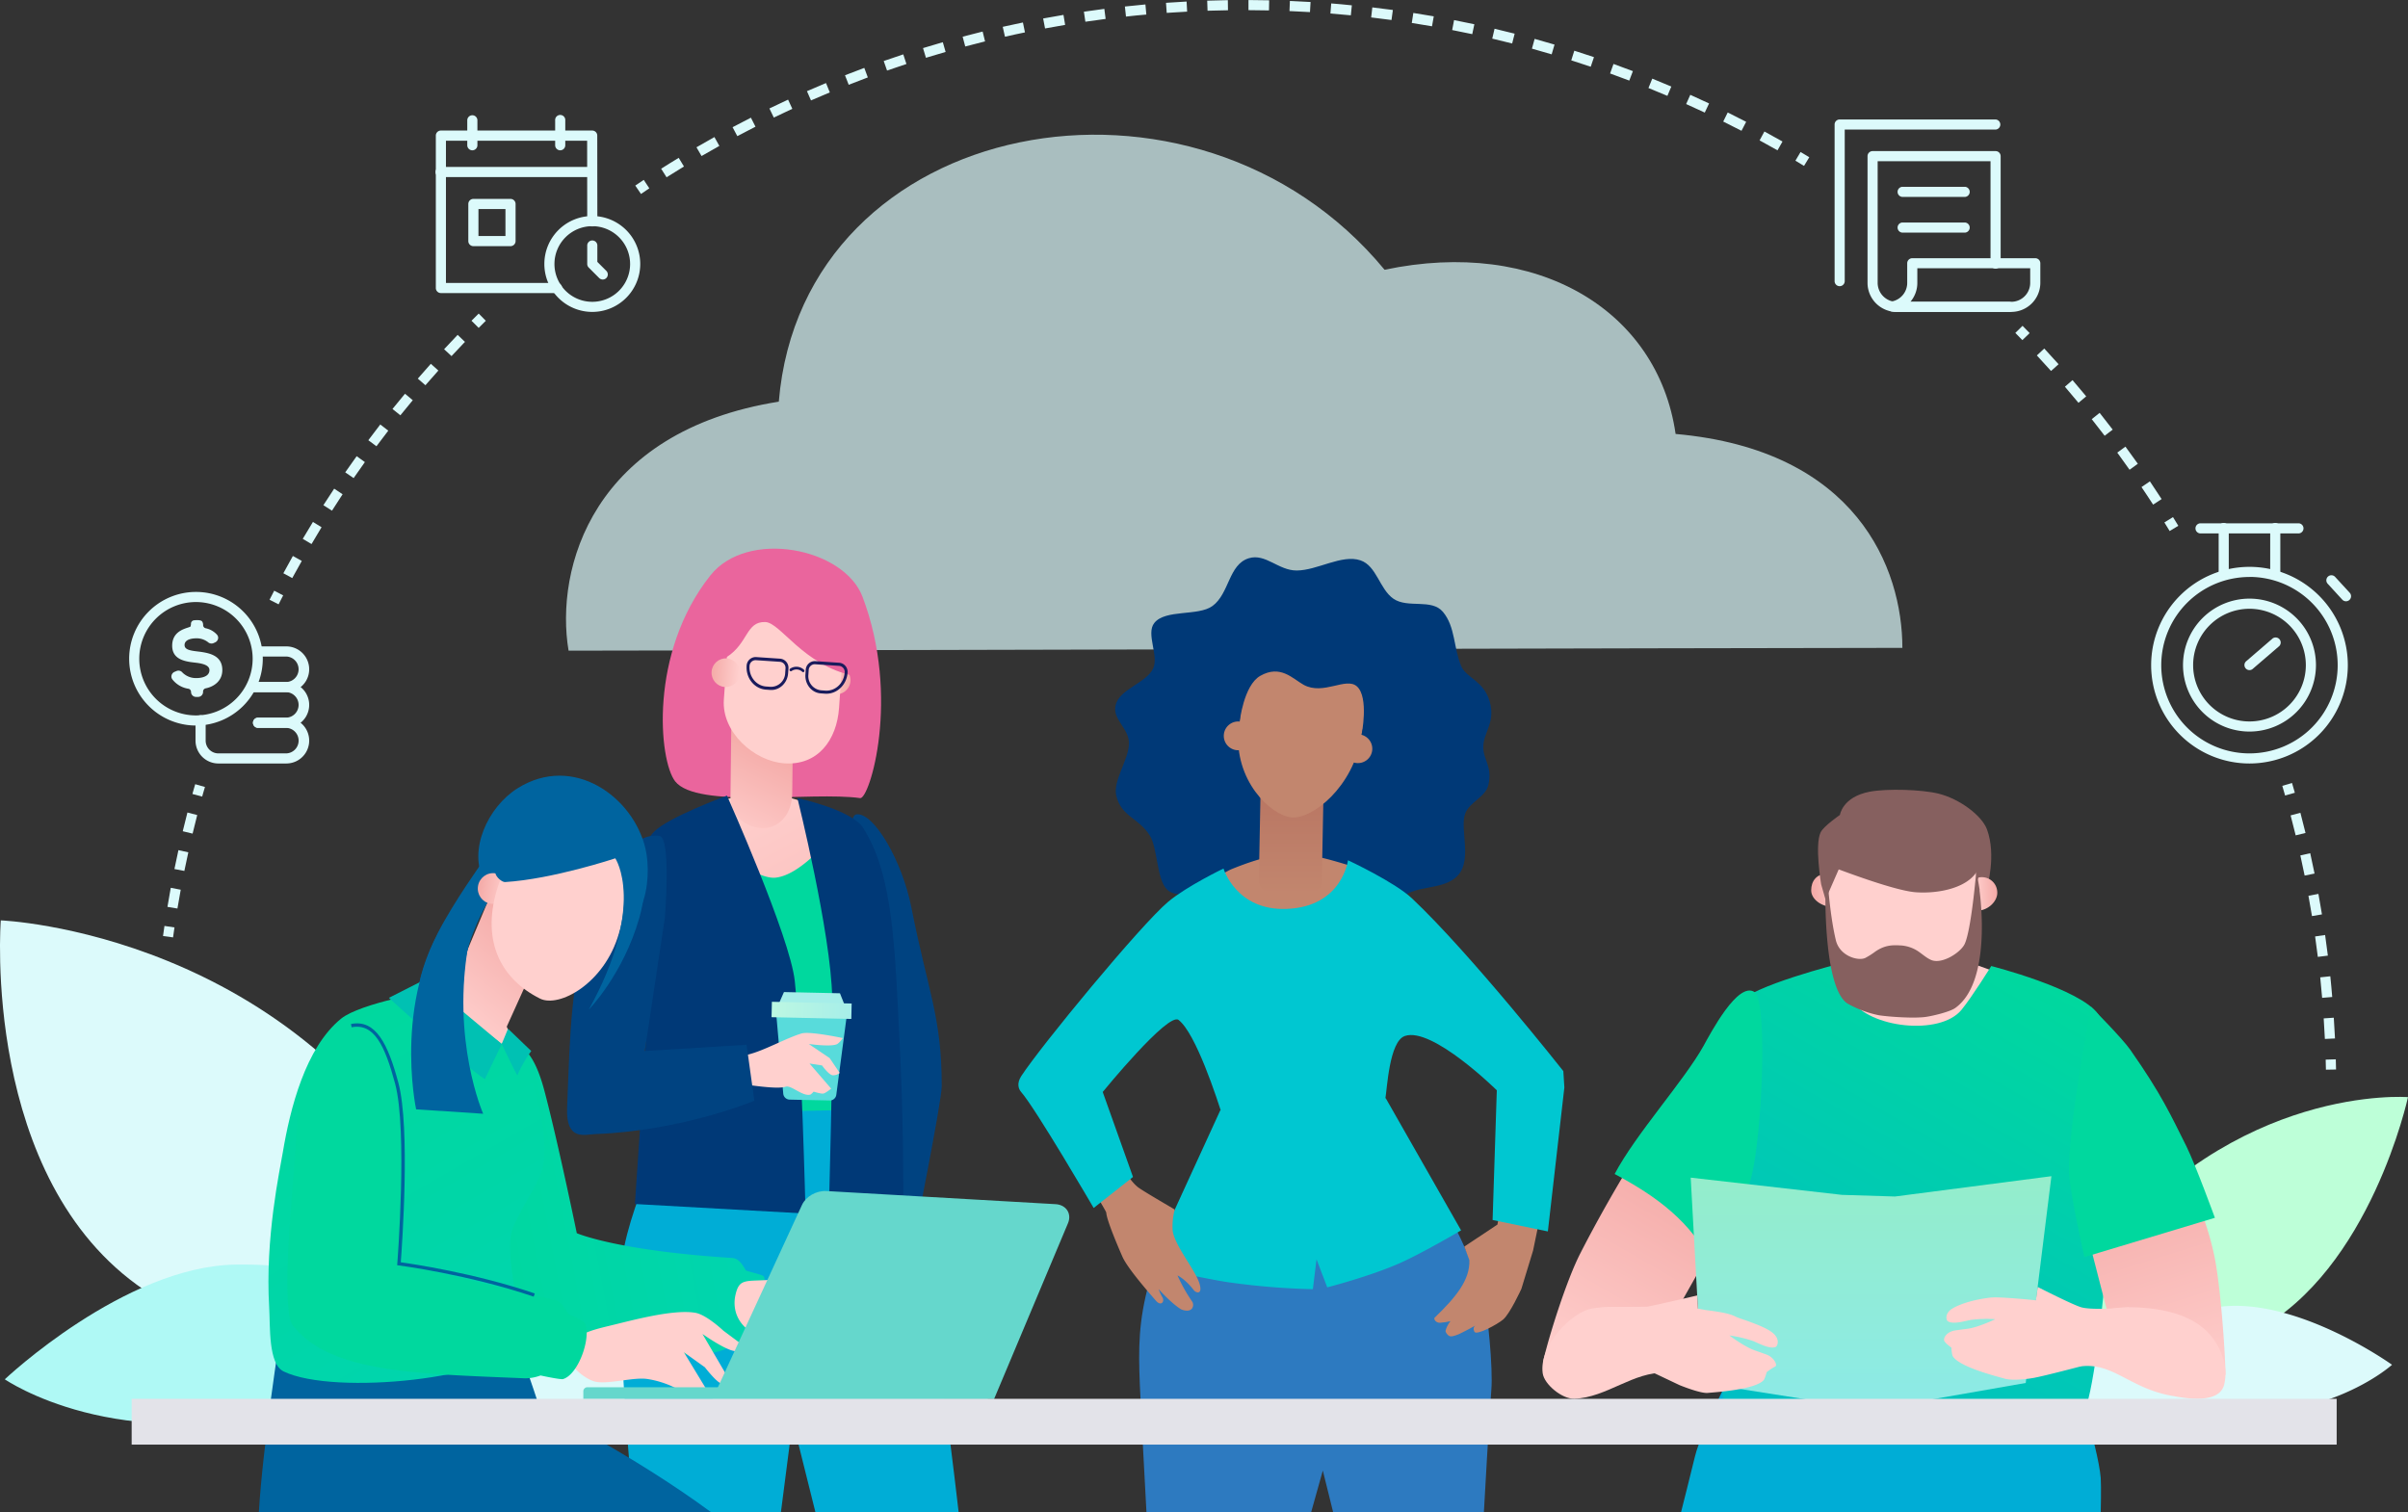 <svg xmlns="http://www.w3.org/2000/svg" xmlns:xlink="http://www.w3.org/1999/xlink" viewBox="0 0 1263.6 793.69"><rect x="0" y="0" width="1263.6" height="793.69" fill="#333333" stroke="none"/><defs><style>.cls-1{fill:#dcfafb;}.cls-2{opacity:0.7;}.cls-3{fill:#aff9f5;}.cls-4{fill:#bdffd8;}.cls-5{fill:#003977;}.cls-6{fill:#c2866e;}.cls-7{fill:url(#linear-gradient);}.cls-8{fill:#2d7ac0;}.cls-9{fill:#00c7d1;}.cls-10{fill:#004381;}.cls-11{fill:#00d89e;}.cls-12{fill:#ffd0ce;}.cls-13{fill:url(#New_Gradient_Swatch_6);}.cls-14{fill:#ea659d;}.cls-15{fill:url(#linear-gradient-2);}.cls-16{fill:url(#linear-gradient-3);}.cls-17{fill:url(#linear-gradient-4);}.cls-18{fill:#1a1b5c;}.cls-19{fill:url(#linear-gradient-5);}.cls-20{fill:url(#New_Gradient_Swatch_6-2);}.cls-21{fill:url(#New_Gradient_Swatch_6-3);}.cls-22{fill:#a6eee9;}.cls-23{fill:#58dbdb;}.cls-24{fill:url(#New_Gradient_Swatch_14);}.cls-25{fill:url(#linear-gradient-6);}.cls-26{fill:#00add6;}.cls-27{fill:url(#New_Gradient_Swatch_12);}.cls-28{fill:url(#New_Gradient_Swatch_11);}.cls-29{fill:url(#linear-gradient-7);}.cls-30{fill:#86605f;}.cls-31{fill:url(#linear-gradient-8);}.cls-32{fill:url(#linear-gradient-9);}.cls-33{fill:url(#linear-gradient-10);}.cls-34{fill:#00649f;}.cls-35{fill:url(#linear-gradient-11);}.cls-36{fill:url(#linear-gradient-12);}.cls-37{fill:url(#linear-gradient-13);}.cls-38{fill:url(#New_Gradient_Swatch_5);}.cls-39{fill:#00c1b3;}.cls-40{fill:#65d7cc;}.cls-41{fill:#e3e3e9;}</style><linearGradient id="linear-gradient" x1="840.18" y1="539.34" x2="840.18" y2="592.36" gradientUnits="userSpaceOnUse"><stop offset="0" stop-color="#b97663"/><stop offset="1" stop-color="#c2866e"/></linearGradient><linearGradient id="New_Gradient_Swatch_6" x1="-11162.65" y1="1097.67" x2="-11004.98" y2="1097.67" gradientTransform="matrix(1, 0.04, -0.04, 1, 11685.77, 102.84)" gradientUnits="userSpaceOnUse"><stop offset="0" stop-color="#00add6"/><stop offset="1" stop-color="#00add6"/></linearGradient><linearGradient id="linear-gradient-2" x1="-11392.84" y1="640.71" x2="-11291.06" y2="817" gradientTransform="translate(11960.91 253.03) rotate(1.81)" gradientUnits="userSpaceOnUse"><stop offset="0" stop-color="#ffd0ce"/><stop offset="1" stop-color="#f4aaa7"/></linearGradient><linearGradient id="linear-gradient-3" x1="-10549.04" y1="618.07" x2="-10531.96" y2="576.36" gradientTransform="matrix(1.08, 0.01, -0.02, 1.29, 11981.59, -109.54)" xlink:href="#linear-gradient-2"/><linearGradient id="linear-gradient-4" x1="-10938.49" y1="1082.47" x2="-10923.6" y2="1082.47" gradientTransform="translate(11581.54 149.08) rotate(3.93)" xlink:href="#linear-gradient-2"/><linearGradient id="linear-gradient-5" x1="7321.81" y1="-6983.07" x2="7336.7" y2="-6983.07" gradientTransform="translate(7527.9 7804.08) rotate(-90.01)" xlink:href="#linear-gradient-2"/><linearGradient id="New_Gradient_Swatch_6-2" x1="-11162.7" y1="1180.58" x2="-11065.55" y2="1180.58" xlink:href="#New_Gradient_Swatch_6"/><linearGradient id="New_Gradient_Swatch_6-3" x1="8996.07" y1="466.13" x2="9108.34" y2="466.13" gradientTransform="matrix(-1, 0.04, -0.04, 0.98, 9688.38, 26.44)" xlink:href="#New_Gradient_Swatch_6"/><linearGradient id="New_Gradient_Swatch_14" x1="-11006.09" y1="1295.89" x2="-10964.22" y2="1295.89" gradientTransform="translate(1884 11639.23) rotate(90)" gradientUnits="userSpaceOnUse"><stop offset="0" stop-color="#bcf7e2"/><stop offset="1" stop-color="#a6eee9"/></linearGradient><linearGradient id="linear-gradient-6" x1="986.24" y1="849.1" x2="1049.53" y2="739.47" gradientTransform="matrix(1, 0, 0, 1, 0, 0)" xlink:href="#linear-gradient-2"/><linearGradient id="New_Gradient_Swatch_12" x1="1094.98" y1="878.93" x2="1234.87" y2="636.63" gradientUnits="userSpaceOnUse"><stop offset="0" stop-color="#00bec5"/><stop offset="1" stop-color="#00d89e"/></linearGradient><linearGradient id="New_Gradient_Swatch_11" x1="981.84" y1="617.3" x2="981.84" y2="741.47" gradientUnits="userSpaceOnUse"><stop offset="0" stop-color="#94edcb"/><stop offset="1" stop-color="#8ceae7"/></linearGradient><linearGradient id="linear-gradient-7" x1="-6017.57" y1="-6484.23" x2="-5999.28" y2="-6484.23" gradientTransform="translate(-4886.22 -5893.65) rotate(180)" xlink:href="#linear-gradient-2"/><linearGradient id="linear-gradient-8" x1="777.87" y1="786.43" x2="789.94" y2="786.43" gradientTransform="translate(398.14 -170.88) rotate(-1.67)" xlink:href="#linear-gradient-2"/><linearGradient id="linear-gradient-9" x1="-1649.47" y1="516.96" x2="-1582.65" y2="401.23" gradientTransform="matrix(-0.98, -0.22, -0.22, 0.98, -185.97, -9.61)" xlink:href="#linear-gradient-2"/><linearGradient id="linear-gradient-10" x1="-4549.85" y1="1372.41" x2="-4407.87" y2="1372.41" gradientTransform="matrix(-0.98, 0.19, 0.19, 0.98, -4177.29, 272.86)" gradientUnits="userSpaceOnUse"><stop offset="0" stop-color="#00d5ae"/><stop offset="1" stop-color="#00d89e"/></linearGradient><linearGradient id="linear-gradient-11" x1="3052.8" y1="-1009.81" x2="3158.03" y2="-827.55" gradientTransform="translate(-2814.29 453.23) rotate(21.67)" xlink:href="#linear-gradient-2"/><linearGradient id="linear-gradient-12" x1="2708.64" y1="-743.74" x2="2734.48" y2="-806.8" gradientTransform="matrix(1.04, 0.36, -0.33, 0.94, -2661.56, 386.32)" xlink:href="#linear-gradient-2"/><linearGradient id="linear-gradient-13" x1="-4345.38" y1="-155.76" x2="-4329.42" y2="-155.76" gradientTransform="matrix(0, -1, -1, 0, 265.3, -3747.74)" xlink:href="#linear-gradient-2"/><linearGradient id="New_Gradient_Swatch_5" x1="-3708.3" y1="839.47" x2="-3610.2" y2="669.55" gradientTransform="matrix(-1, 0, 0, 1, -3289.15, 0)" xlink:href="#linear-gradient-10"/></defs><g id="Color"><path class="cls-1" d="M1361.75,540.81q-.72-2.55-1.47-5.08l5.1-1.5q.75,2.57,1.48,5.13Z" transform="translate(-162.64 -123.3)"/><path class="cls-1" d="M1382.62,668.57c-.17-3.59-.38-7.22-.62-10.79l5.3-.36c.24,3.61.45,7.27.63,10.9ZM1381.18,647c-.31-3.58-.65-7.2-1-10.76l5.29-.56c.37,3.6.72,7.25,1,10.87Zm-2.26-21.5c-.44-3.58-.93-7.19-1.43-10.72l5.25-.76c.52,3.57,1,7.21,1.45,10.82Zm-3.07-21.41c-.58-3.56-1.21-7.14-1.85-10.65l5.23-1c.65,3.55,1.27,7.16,1.86,10.76ZM1372,582.82c-.71-3.49-1.47-7.05-2.25-10.57l5.18-1.16c.79,3.56,1.56,7.15,2.27,10.68Zm-4.7-21.1c-.85-3.49-1.74-7-2.66-10.48l5.14-1.36c.92,3.5,1.82,7.06,2.68,10.58Z" transform="translate(-162.64 -123.3)"/><path class="cls-1" d="M1383.17,684.7c0-1.76-.08-3.52-.13-5.28l5.31-.16c.05,1.78.09,3.56.13,5.34Z" transform="translate(-162.64 -123.3)"/><path class="cls-1" d="M1223.88,301.81q-1.83-1.89-3.69-3.78l3.78-3.73q1.88,1.9,3.73,3.82Z" transform="translate(-162.64 -123.3)"/><path class="cls-1" d="M1292.49,388.14c-2-3.06-4-6.16-6.1-9.21l4.41-3c2.08,3.08,4.15,6.21,6.15,9.3Zm-12.36-18.3c-2.11-3-4.28-6-6.45-9l4.28-3.14c2.2,3,4.39,6,6.51,9ZM1267.06,352c-2.23-2.93-4.52-5.86-6.78-8.72l4.15-3.3c2.29,2.88,4.6,5.84,6.85,8.79Zm-13.74-17.29c-2.33-2.82-4.72-5.66-7.12-8.45l4-3.46c2.42,2.81,4.83,5.68,7.18,8.52ZM1238.92,318c-2.45-2.74-5-5.49-7.44-8.16l3.89-3.62c2.51,2.7,5,5.47,7.51,8.24Z" transform="translate(-162.64 -123.3)"/><path class="cls-1" d="M1301.17,402q-1.38-2.26-2.77-4.51l4.52-2.8,2.79,4.55Z" transform="translate(-162.64 -123.3)"/><path class="cls-1" d="M499,225.1l-3-4.4c1.48-1,3-2,4.44-3l2.93,4.43Z" transform="translate(-162.64 -123.3)"/><path class="cls-1" d="M512.42,216.34l-2.84-4.49c3-1.92,6.14-3.85,9.21-5.71l2.76,4.54C518.5,212.53,515.43,214.43,512.42,216.34Zm18.36-11.15-2.67-4.59c3.1-1.81,6.27-3.61,9.42-5.36l2.59,4.64C537,201.61,533.86,203.4,530.78,205.19Zm564.61-3c-3.09-1.75-6.25-3.5-9.4-5.21l2.53-4.67c3.19,1.73,6.38,3.5,9.49,5.26Zm-545.84-7.45-2.49-4.68c3.18-1.7,6.41-3.38,9.62-5l2.4,4.73C555.91,191.4,552.7,193.07,549.55,194.74Zm526.94-2.8c-3.17-1.64-6.4-3.27-9.59-4.85l2.36-4.76c3.22,1.59,6.48,3.24,9.68,4.9ZM568.7,185l-2.31-4.78c3.24-1.57,6.54-3.13,9.8-4.63l2.22,4.82C575.18,181.92,571.91,183.47,568.7,185Zm488.52-2.61c-3.22-1.51-6.51-3-9.77-4.48l2.17-4.85c3.3,1.48,6.61,3,9.86,4.53Zm-469-6.38-2.13-4.86c3.27-1.44,6.62-2.87,10-4.26l2,4.91C594.77,173.2,591.45,174.61,588.21,176Zm449.39-2.4c-3.27-1.39-6.62-2.78-9.94-4.12l2-4.92c3.35,1.35,6.72,2.75,10,4.15ZM608,167.8l-1.95-5c3.32-1.3,6.72-2.6,10.13-3.87l1.85,5C614.7,165.21,611.32,166.5,608,167.8Zm409.61-2.21c-3.33-1.27-6.72-2.52-10.08-3.73l1.8-5c3.38,1.22,6.81,2.49,10.17,3.77Zm-389.49-5.27-1.75-5c3.39-1.19,6.85-2.36,10.26-3.49l1.66,5.05C635,158,631.53,159.14,628.16,160.32Zm369.26-2c-3.37-1.14-6.8-2.27-10.22-3.35l1.6-5.06c3.45,1.09,6.92,2.23,10.32,3.37Zm-348.86-4.71L647,148.54c3.43-1.06,6.92-2.1,10.38-3.09l1.47,5.11C655.42,151.54,652,152.57,648.56,153.62Zm328.36-1.79c-3.42-1-6.9-2-10.35-3l1.41-5.12c3.48,1,7,2,10.44,3Zm-307.73-4.14-1.36-5.13c3.46-.92,7-1.83,10.49-2.69l1.27,5.16C676.13,145.88,672.63,146.78,669.19,147.69Zm287-1.56c-3.47-.88-7-1.74-10.45-2.55l1.21-5.18c3.5.82,7,1.69,10.55,2.58ZM690,142.57l-1.17-5.19c3.51-.79,7.08-1.56,10.59-2.28l1.07,5.2C697,141,693.51,141.78,690,142.57Zm245.21-1.35c-3.5-.75-7-1.47-10.54-2.15l1-5.22c3.53.69,7.11,1.42,10.64,2.18Zm-224.18-3-1-5.22c3.55-.66,7.14-1.29,10.67-1.88l.87,5.24C718.12,137,714.57,137.58,711.06,138.23Zm203.06-1.12c-3.51-.61-7.08-1.2-10.61-1.75l.81-5.25c3.57.56,7.17,1.15,10.72,1.77Zm-181.9-2.41-.77-5.25c3.53-.52,7.14-1,10.72-1.48l.68,5.27C739.3,133.7,735.72,134.19,732.22,134.7Zm160.64-.89c-3.51-.48-7.1-.93-10.67-1.35l.61-5.27c3.61.42,7.23.88,10.78,1.36ZM753.5,132l-.57-5.28c3.55-.39,7.17-.75,10.77-1.08l.48,5.3C760.61,131.24,757,131.59,753.5,132Zm118-.66c-3.56-.35-7.17-.67-10.72-.95l.42-5.29c3.58.28,7.22.6,10.82,1Zm-96.62-1.26-.38-5.3c3.58-.26,7.21-.48,10.81-.67l.28,5.3C782,129.58,778.41,129.8,774.87,130.06Zm75.17-.43c-3.55-.21-7.16-.39-10.75-.54l.22-5.31c3.62.15,7.27.34,10.84.55Zm-53.75-.7-.18-5.3c3.58-.12,7.23-.21,10.83-.27l.07,5.31C803.45,128.73,799.84,128.82,796.29,128.93Zm32.24-.18c-3.56-.08-7.18-.12-10.76-.14l0-5.31c3.61,0,7.26.06,10.86.14Z" transform="translate(-162.64 -123.3)"/><path class="cls-1" d="M1109.31,210.36q-2.25-1.37-4.53-2.72l2.71-4.57q2.29,1.37,4.57,2.75Z" transform="translate(-162.64 -123.3)"/><path class="cls-1" d="M308.83,440.47l-4.74-2.4,1.74-3.39.69-1.36,4.72,2.45-.69,1.33Z" transform="translate(-162.64 -123.3)"/><path class="cls-1" d="M316,426.69l-4.67-2.53c1.62-3,3.31-6.05,5-9.07L321,417.7C319.32,420.69,317.65,423.71,316,426.69Zm10.09-17.88-4.58-2.7c1.74-2.94,3.53-5.93,5.34-8.88l4.53,2.78C329.63,402.93,327.85,405.89,326.13,408.81Zm10.73-17.51-4.48-2.86c1.83-2.86,3.73-5.79,5.66-8.68l4.42,2.94C340.56,385.56,338.67,388.46,336.86,391.3Zm11.36-17.1-4.38-3c2-2.85,4-5.71,6-8.48l4.31,3.1C352.15,368.55,350.17,371.37,348.22,374.2Zm12-16.69-4.26-3.17c2.06-2.76,4.16-5.54,6.27-8.26l4.2,3.25C364.3,352,362.22,354.78,360.18,357.51Zm12.56-16.24-4.14-3.33c2.13-2.66,4.34-5.36,6.56-8l4.08,3.4C377,336,374.86,338.63,372.74,341.27Zm13.14-15.79-4-3.47c2.23-2.59,4.54-5.21,6.84-7.78l3.95,3.54C390.37,320.32,388.09,322.91,385.88,325.48Zm13.69-15.29-3.89-3.62c2.34-2.53,4.74-5.06,7.11-7.53l3.83,3.68C404.27,305.17,401.9,307.68,399.57,310.19Z" transform="translate(-162.64 -123.3)"/><path class="cls-1" d="M413.82,295.38l-3.77-3.75,3.79-3.76,3.73,3.78Q415.68,293.51,413.82,295.38Z" transform="translate(-162.64 -123.3)"/><path class="cls-1" d="M253.45,615.27l-5.26-.73q.36-2.64.75-5.28l5.26.77C253.94,611.77,253.69,613.52,253.45,615.27Z" transform="translate(-162.64 -123.3)"/><path class="cls-1" d="M255.75,600.12l-5.24-.87c.55-3.32,1.14-6.67,1.74-10l5.23,1C256.88,593.51,256.3,596.83,255.75,600.12Zm3.63-19.73-5.21-1c.68-3.33,1.38-6.67,2.1-9.91l5.19,1.14C260.74,573.79,260.05,577.09,259.38,580.39Zm4.33-19.59-5.17-1.24c.79-3.29,1.61-6.59,2.45-9.83l5.14,1.33C265.3,554.27,264.49,557.54,263.71,560.8Z" transform="translate(-162.64 -123.3)"/><path class="cls-1" d="M268.73,541.37,263.61,540l.47-1.7c.33-1.14.65-2.29,1-3.43l5.11,1.46c-.33,1.14-.65,2.27-1,3.41Z" transform="translate(-162.64 -123.3)"/><g class="cls-2"><path class="cls-1" d="M1041.91,351.05c-9.35-65-72.63-103.07-152.71-86.17-99.31-120.17-305.36-81.24-317.88,69.22C473.53,349.66,453.76,421.64,461,464.79c74.27,0,626.85-1.47,699.92-1.47C1160.9,421.64,1137,359.49,1041.91,351.05Z" transform="translate(-162.64 -123.3)"/></g><path class="cls-1" d="M163.05,606.34s155.82,6,232.79,152.36c42.8,81.36,135.51,103.46,135.51,103.46s-166,24.11-293.07-61.9C152.48,742.2,163.05,606.34,163.05,606.34Z" transform="translate(-162.64 -123.3)"/><path class="cls-3" d="M165.16,847.2s59.6,41.18,153.83,14.09c53.87-15.49,102.41-15.86,102.41-15.86s-38.25-59.85-135-58.44C227.88,787.84,165.16,847.2,165.16,847.2Z" transform="translate(-162.64 -123.3)"/><path class="cls-4" d="M1426.23,699.11s-90.6-7.24-162.35,83.87c-39.9,50.65-97.29,58.57-97.29,58.57s90.74,27.88,179.92-19.78C1406.71,789.61,1426.23,699.11,1426.23,699.11Z" transform="translate(-162.64 -123.3)"/><path class="cls-1" d="M1417.86,839.57S1380.24,873.93,1312,864a300.06,300.06,0,0,0-72.87-1.35s21-45.33,88.57-53.53C1368.52,804.16,1417.86,839.57,1417.86,839.57Z" transform="translate(-162.64 -123.3)"/><path class="cls-5" d="M941,515.39c0,6.84,4.85,10.09,2.7,19.78-1.42,6.43-9.85,9-12.15,15-3.31,8.62,4.87,26.34-5.73,34.26-7.69,5.75-19.72,3.67-27.19,9.54-7.93,6.23-9.9,16.93-19.42,20.49-10.53,3.94-21.59.15-33.42.15-10.58,0-21.07,4.22-30.64,1-8.86-2.95-11.83-15.18-19.43-20.43-5.58-3.86-16.13-.25-20.85-5.18-5.26-5.49-4.78-21.4-8.77-28-5.69-9.42-15.14-10-17.71-21.18-1.81-7.84,6.68-19,6.68-27.45,0-7.8-8.63-12.4-7.07-19.71,1.86-8.74,15.85-11.63,19.68-19.39,3.28-6.65-3.85-18.31.67-24,5.78-7.32,23.06-3.47,30.53-8.92,8.94-6.52,8.4-21.89,19.16-25.09,8.72-2.6,15.43,6.46,25,6.46,10.83,0,23.75-8.65,33.52-5.32,8.49,2.88,10,15.13,17.3,20.15,7.58,5.19,20-.23,25.95,6.87,6.59,7.85,5.52,18.84,9.62,28.51,2.62,6.17,11.84,7.66,14.94,18.56C947.53,502.69,941,507.59,941,515.39Z" transform="translate(-162.64 -123.3)"/><path class="cls-5" d="M816.56,463.15c-9,11.8-10.53,27.84-3.67,40.11.17.3,50.52,11.86,53.45,12,27.51,1,24.93-34.16,20.74-43.86C876.83,447.63,835.89,437.94,816.56,463.15Z" transform="translate(-162.64 -123.3)"/><path class="cls-6" d="M846.21,629.33c14.22.43,31.19-38.47,36.46-46.71a104.77,104.77,0,0,0-11.14-4.87c-23.95-7.24-34-9.85-62.44,1.62-3.36,1.36-12.57,7.27-12.57,7.27C796.77,587.72,833.7,629,846.21,629.33Z" transform="translate(-162.64 -123.3)"/><path class="cls-7" d="M824.7,539.34l31.84.61a.6.6,0,0,1,.59.61l-.87,45.28a6.65,6.65,0,0,1-6.77,6.52L829.74,592a6.65,6.65,0,0,1-6.52-6.77l.87-45.29A.59.59,0,0,1,824.7,539.34Z" transform="translate(-162.64 -123.3)"/><path class="cls-6" d="M882.71,517.08a7.55,7.55,0,1,1-6.74-8.34A7.58,7.58,0,0,1,882.71,517.08Z" transform="translate(-162.64 -123.3)"/><path class="cls-6" d="M819.88,510.33a7.55,7.55,0,1,1-6.75-8.34A7.59,7.59,0,0,1,819.88,510.33Z" transform="translate(-162.64 -123.3)"/><path class="cls-6" d="M876.89,510.23c-4.08,25.93-25.55,43.17-36.59,42.06S810,532.56,812.61,506.44s6.51-47.9,36.75-44.06C893.21,468,878.84,497.83,876.89,510.23Z" transform="translate(-162.64 -123.3)"/><path class="cls-5" d="M871.93,455.93c-7.5-7-34.71-15.55-53.15,1-23.29,20.84-5.63,45.18-5.63,45.18s2.1-19.13,10.78-24.09c10.61-6.07,17,1.46,22.77,4.67,10.37,5.73,22.25-4.28,28,.86,6.39,5.73,2.43,25.41,2.43,25.41s6.18-5.74,8.25-12.81C890.71,477.91,878.06,461.68,871.93,455.93Z" transform="translate(-162.64 -123.3)"/><path class="cls-8" d="M941.3,804.81c-9.67-33.51-30.54-64.89-51.75-104.53,0,0-26.18,5.58-46.42,8-24.46,3-39.22-1.85-39.22-1.85C760.76,793,759.28,812.35,760.76,849.73c.44,11,3.49,67.26,3.49,67.26h86.4l6.14-21.9,5.43,21.9h79.09s2.94-52.94,3.91-64.22S943.21,811.41,941.3,804.81Z" transform="translate(-162.64 -123.3)"/><path class="cls-9" d="M803,706l-37.52,81.86s32,7.14,42.91,8.57a372.46,372.46,0,0,0,43.18,3.47l1.92-15.69,5.62,14.73s23.94-6.14,39.71-13.45c11.91-5.51,30.53-16.46,30.53-16.46l-39.53-69.34Z" transform="translate(-162.64 -123.3)"/><path class="cls-6" d="M706.37,697.74c7.37,13.92,36.72,60.54,36.79,62,.19,3.92,6.35,18.3,8.49,23.15,2.73,6.19,14.25,19.24,17.57,23.08,2.63,3,4.65.61,3.47-1.66a25.39,25.39,0,0,1-2.06-4.44s6.44,7.27,11.66,10.52c.47.29,4.15,1.73,5.79-.27a3.27,3.27,0,0,0,0-3.94,84.18,84.18,0,0,1-7.55-13.5s4,1.8,8.51,7.68c1.26,1.64,4.71,2.49,3.1-3.16-2.13-7.45-13.35-20.31-14.16-28.26a34.84,34.84,0,0,1,1.1-10.84c-2.58-1.58-17.2-10-19.52-11.9-12.9-10.75-21.9-51.21-26.69-56.32C719.23,675.27,703.27,691.88,706.37,697.74Z" transform="translate(-162.64 -123.3)"/><path class="cls-6" d="M967.13,779.61,961,799.69s-6,13.18-9.64,16.18c-3.08,2.56-13.94,8.46-15,6.4-1.42-2.78,1.06-3.62,1.06-3.62s-7.44,4.21-10.1,5.19c-1.23.45-3.19,1.21-4.32.55-.77-.44-2-1.91-1.78-2.76,1.61-5.78,5.63-7.35,5.63-7.35s.67,2.55-8.46,3.24c-2.26.17-3.62-2-2.91-2.68,11.11-10.72,18.57-19.7,18.22-30.15l-2.65-7.16L948.41,766s15.2-81.09,31.77-71.06C984.54,697.55,967.13,779.61,967.13,779.61Z" transform="translate(-162.64 -123.3)"/><path class="cls-9" d="M983,685.45s-48.6-61.57-79.37-90.61C894.5,586.2,870,574.79,870,574.79s-3,24.47-32.24,25.53c-26.46,1-33.08-21.19-33.08-21.19s-19.08,9.15-29,17.41c-14.24,11.89-66.92,75.82-77.12,91.51-2.48,3.81-1.49,6.73-.08,8.35,7.72,8.82,38.06,60.88,38.06,60.88L757.18,741,741.29,696.4s34.35-42.1,39.82-37.8c9,7,20,40.6,23.55,52,3.94,12.67,80.14,15.1,84.89-10.31,1-5.41,2.05-30.42,10.28-33.27,14.34-5,48.26,28.5,48.26,28.5l-2.21,68.07,29,6,8.66-75.56Z" transform="translate(-162.64 -123.3)"/><path class="cls-10" d="M612,550.7c9.25-1.28,24.17,24.81,28.87,48.74,8.66,44.08,16,57.42,15.94,93.95,0,8.14-14.79,81.84-14.79,81.84l-19.18-15.57,4.58-55.28S600,552.36,612,550.7Z" transform="translate(-162.64 -123.3)"/><polygon class="cls-11" points="453.01 586.84 380.85 588.8 370.34 440.46 436.99 443.05 453.01 586.84"/><path class="cls-12" d="M502,917H567.3c1.37-23.61,2.37-46.77,2.37-46.77L493.18,799s1.49,51.66,3.05,71.28C497.13,881.73,499.58,900.35,502,917Z" transform="translate(-162.64 -123.3)"/><path class="cls-12" d="M656.79,917c-8.43-47.1-17.34-93.07-17.34-93.07l-65,29.57s10.31,29,21.48,63.5Z" transform="translate(-162.64 -123.3)"/><path class="cls-13" d="M571,835.09c-21.22,1.93-83.89-16.7-82.48-45,1.53-30.76,28.68-82.55,28.68-82.55l98.95-1.84S641,760.61,645.78,781C653.53,814.11,591.63,833.22,571,835.09Z" transform="translate(-162.64 -123.3)"/><path class="cls-14" d="M535.39,425.32c-32.29,40.73-27,97.15-18.45,108.06,11.43,14.57,71.74,5.22,97.08,8.79,4.85.69,21.35-52.58,1.22-105.69C605.52,410.82,554.85,400.77,535.39,425.32Z" transform="translate(-162.64 -123.3)"/><path class="cls-15" d="M569.62,583.92c14-1.5,30.61-22.48,36.33-30.25a101.31,101.31,0,0,0-10.66-5.51c-23.11-8.67-32.83-11.88-61.56-2.42-3.4,1.12-12.85,6.35-12.85,6.35C521.06,553.18,555.53,585.42,569.62,583.92Z" transform="translate(-162.64 -123.3)"/><path class="cls-16" d="M577.32,504l-29.47-.35a1.62,1.62,0,0,0-1.48,1.73l-.4,35.29c-.13,10.7,8,17.1,16.93,17.21s15.34-7.6,15.46-18.3l.4-33.82A1.61,1.61,0,0,0,577.32,504Z" transform="translate(-162.64 -123.3)"/><path class="cls-17" d="M608.92,480.8a7.45,7.45,0,1,1-6.92-8A7.49,7.49,0,0,1,608.92,480.8Z" transform="translate(-162.64 -123.3)"/><path class="cls-12" d="M576.84,433.17h0c-16.69-1.15-31.18,11.84-32.36,29l-2,28.34c-1.18,17.16,15.93,32.29,31.73,33.41,17.53,1.23,27.56-12.09,28.74-29.26l1.94-28.34C606.12,449.16,593.54,434.31,576.84,433.17Z" transform="translate(-162.64 -123.3)"/><path class="cls-14" d="M599.58,423.17c-7.45-6.68-27.3-13.12-46.58,1.39-19.72,14.84-12.32,45.72-8.93,43.53,11.22-7.24,10-18.62,20.1-18.33,8.11.23,19.79,22.66,46.47,28.23,2.08.43,6.22-14.27,5.47-21.5C614,435.69,605.67,428.63,599.58,423.17Z" transform="translate(-162.64 -123.3)"/><path class="cls-18" d="M572.11,469l-12.76-.86a4.78,4.78,0,0,0-4.92,4.61c-.44,6.48,4.12,12.09,10.17,12.49l2.26.16c4.81.32,9-3.6,9.34-8.74l.17-2.43A4.79,4.79,0,0,0,572.11,469Zm2.56,7.55a7.48,7.48,0,0,1-7.69,7.21l-2.27-.16c-5.2-.35-9.13-5.17-8.75-10.75a3.19,3.19,0,0,1,3.28-3.07l12.76.86a3.19,3.19,0,0,1,2.84,3.49Z" transform="translate(-162.64 -123.3)"/><path class="cls-18" d="M585.45,474.87l-.16,2.43c-.35,5.14,3.27,9.59,8.07,9.91l2.27.16c6,.4,11.32-4.54,11.77-11a4.79,4.79,0,0,0-4.26-5.23l-12.76-.86A4.79,4.79,0,0,0,585.45,474.87ZM587,475a3.2,3.2,0,0,1,3.29-3.08l12.76.86a3.19,3.19,0,0,1,2.83,3.49c-.37,5.58-4.92,9.83-10.12,9.48l-2.27-.16a7.46,7.46,0,0,1-6.65-8.17Z" transform="translate(-162.64 -123.3)"/><path class="cls-18" d="M584.52,474.8a5.8,5.8,0,0,0-7.25-.56.79.79,0,0,0-.22,1,.67.67,0,0,0,1,.22,4.45,4.45,0,0,1,5.6.43.64.64,0,0,0,.4.18.69.69,0,0,0,.57-.25A.78.78,0,0,0,584.52,474.8Z" transform="translate(-162.64 -123.3)"/><ellipse class="cls-19" cx="543.49" cy="476.37" rx="7.52" ry="7.45" transform="translate(-131.22 863.06) rotate(-86.12)"/><path class="cls-5" d="M544.12,540.87s33.07,74,35.58,97.28c3.5,32.4,5.66,122.05,5.66,122.05l-89.55-5,5.91-87.43s-16.73-86.55,4.18-108C513.35,552.15,544.12,540.87,544.12,540.87Z" transform="translate(-162.64 -123.3)"/><path class="cls-5" d="M581.09,542.18S598.72,613,599.34,647c.57,31-1.82,113.19-1.82,113.19l39.12-7.89s.21-38.55-1.67-76.52c-2.78-56-3.41-92.59-19.33-117.9C609.54,548.18,581.09,542.18,581.09,542.18Z" transform="translate(-162.64 -123.3)"/><path class="cls-20" d="M572.42,917l12-93.07s-93.71-58.7-95.66-36.38c-2.08,23.89,1.81,79,6.37,129.45Z" transform="translate(-162.64 -123.3)"/><path class="cls-21" d="M665.7,917c-5.66-48.82-12.89-103.77-19.92-136-4.5-20.59-74.87,57.27-74.87,57.27L590.55,917Z" transform="translate(-162.64 -123.3)"/><polygon class="cls-22" points="407.94 528.48 411.38 520.66 440.77 521.3 443.87 529.09 407.94 528.48"/><path class="cls-23" d="M606.89,657l-.77,5.87-4.63,35a3.44,3.44,0,0,1-3.49,3l-21-.46a3.44,3.44,0,0,1-3.35-3.14L570,655.84Z" transform="translate(-162.64 -123.3)"/><rect class="cls-24" x="584.46" y="632.62" width="8.09" height="41.87" transform="translate(-240.45 1104.26) rotate(-88.74)"/><path class="cls-12" d="M574.87,693.64c-4.38,1.48-18.82-.83-28.54-2.19l-2.24-12.94s10.06-1.46,11.4-1.81c8.62-2.23,19.22-8.37,27.72-11,4.25-1.32,21.68,2.41,21.68,2.41a11.45,11.45,0,0,1-2.84,3.1c-3,1.72-15,0-15,0L598,678.61l5.25,7.76s-.91,1.17-3.42,1.27c-2.17.09-5.82-5.17-5.82-5.17l-6.57-1,11.37,13.18s-2.92,2.36-4.12,2.58-5.09-1-5.09-1-1.34,1.47-1.77,1.57C583.62,698.81,577.85,692.63,574.87,693.64Z" transform="translate(-162.64 -123.3)"/><path class="cls-10" d="M508.7,562c-11.39-1.91-28,12.81-35.71,39.69-11.1,38.87-11.08,61.42-12.76,103-.71,17.62,9.17,14,14.74,13.81,45.91-1.71,83.51-17.52,83.51-17.52l-4.08-29.34L501,674.89l10.51-69.82S515,563,508.7,562Z" transform="translate(-162.64 -123.3)"/><path class="cls-25" d="M1018.27,734.13s-13.32,21.45-26.38,47c-7.21,14.11-16.08,42.38-19.1,55-1.47,6.17,2.81,7.51,9.3,7.89,0,0,43.43-3,45.58-6.77L1068.49,765a11.13,11.13,0,0,0-3.79-14.86l-30.33-19.41A11.73,11.73,0,0,0,1018.27,734.13Z" transform="translate(-162.64 -123.3)"/><path class="cls-26" d="M1265,917s.31-13.52,0-18c-1.28-16.37-16.5-63.57-16.5-63.57L1077,832.63s-21.46,40.2-25,55.32c-1.63,6.92-7.24,29-7.24,29Z" transform="translate(-162.64 -123.3)"/><path class="cls-12" d="M1164.1,675.55c-17.25.64-48.19-25.09-54.66-34.79,0,0,6.89-7,14-9.17,42.51-12.88,39.41-16,74-2.68,4.1,1.57,17.32,6.13,17.32,6.13C1214.55,636.33,1179.27,675,1164.1,675.55Z" transform="translate(-162.64 -123.3)"/><path class="cls-27" d="M1074.46,650.13c6.74-9.38,54.1-21.22,54.1-21.22s.86,11.94,5.37,19c9.51,14.94,46.74,19.13,58,5.39,5.62-6.86,15.62-23,15.62-23s46.73,11.88,56.08,25.24c17.14,24.49,1,198-7.68,208.89-5.1,6.38-183.77,19.48-188.78-4-3.79-17.73,3.64-130.09,2.75-139.3C1068,701.78,1068.13,658.93,1074.46,650.13Z" transform="translate(-162.64 -123.3)"/><path class="cls-11" d="M1083.4,644c-8.71-6-23.16,21.6-26.85,28.24-10.15,18.24-35.55,46.22-46.63,67.21,21.51,11.44,40.61,25.14,51.09,47.64,0,0,13.67-29.84,19-41.11C1086.92,731.2,1090.82,649.1,1083.4,644Z" transform="translate(-162.64 -123.3)"/><polygon class="cls-28" points="887.2 618.06 966.56 627.1 994.39 627.96 1076.48 617.3 1063 725.82 989.13 738.73 989.14 741.47 968.06 741.47 967.84 737.59 893.13 725.82 887.2 618.06"/><path class="cls-29" d="M1113.06,590.57c0-4.85,2.81-8.69,8.32-8.69s10,3.93,10,8.79-1.44,8.61-7,8.61S1113.06,595.43,1113.06,590.57Z" transform="translate(-162.64 -123.3)"/><path class="cls-12" d="M1161.72,652.35h0c-12.71-2.24-37.24-10-38.67-27.37l-3.54-49.39c-1.57-19.17,15.87-35.48,38-35.48h7.09c22.08,0,39.53,16.31,38,35.48L1199,625C1197.54,642.31,1181.68,652.35,1161.72,652.35Z" transform="translate(-162.64 -123.3)"/><path class="cls-30" d="M1118.29,587.41l2.29,8,12.61-28.81,64.87,3.15,3.37,25.66,3.9-6.26s5-16.84,0-30.51c-2.65-7.24-14.2-16-25.43-18.81-8.77-2.17-27-2.77-36.26-1-14.25,2.78-15.5,12.18-15.5,12.18s-8.45,5.76-10.1,9.08C1114.78,566.7,1118.29,587.41,1118.29,587.41Z" transform="translate(-162.64 -123.3)"/><path class="cls-31" d="M1210.71,591.63c.2,4.86-5.2,9.8-10.7,9.58-2.81-.11,0-17.18.93-17.36A8.06,8.06,0,0,1,1210.71,591.63Z" transform="translate(-162.64 -123.3)"/><path class="cls-30" d="M1119,576.31s35.85,14.27,48.83,15.26c10,.77,24.37-1.34,30.92-9.14,6.4-7.62,3.81-26,3.81-26a144.45,144.45,0,0,1-28.16,3.05c-7.43,0-31.53-5.39-48.67-2C1119,558.77,1119,576.31,1119,576.31Z" transform="translate(-162.64 -123.3)"/><path class="cls-30" d="M1141.46,626.05a38.77,38.77,0,0,0,5.17-3.28c4.26-2.95,7.88-3.61,12.73-3.31a18.53,18.53,0,0,1,10.24,3.39c2.69,1.94,4.09,3.19,6.2,4.18,5.46,2.57,14.92-3.31,17.52-7.77,3.66-6.26,6.42-39.2,6.42-39.2l1.69,10.06a6.16,6.16,0,0,0,0,.75c.55,4.47,6.15,48-12.81,61.48-2.81,2-11.86,4.18-15.62,4.68-6,.79-18.31,0-24.3-.87a57.12,57.12,0,0,1-16.57-6.16c-11.84-7.63-11.69-52.31-11.61-58.72a6.83,6.83,0,0,1,.19-1.49l1-4.1s1.22,18.4,4.33,31.2C1128.12,625.14,1137.75,627.8,1141.46,626.05Z" transform="translate(-162.64 -123.3)"/><path class="cls-12" d="M988.73,857.4c17-.56,31.12-14.42,48-13.62,14.19.67,15-12.8,15.17-14.46.46-5.55-19.16-12.21-26-15.49-8.38-4-15.18-5.84-27.73-3.82-10.66,1.72-28,19.42-26,34h0C973,850,982.51,857.61,988.73,857.4Z" transform="translate(-162.64 -123.3)"/><path class="cls-12" d="M1021.27,839.48,1044,850.26s10.92,4.48,14.8,4.08c3-.3,25.26-1.62,29.5-6.89a21.54,21.54,0,0,0,1.39-4,34.3,34.3,0,0,1,4.52-3c1.25-.47-.32-4.28-4-6-.22-.11-3.3-1.21-6.92-2.49-5.43-1.93-13.14-7.77-13.14-7.77a65.1,65.1,0,0,1,12.44,2.93c2.78,1.06,8.59,4.4,11.8,3.11.89-.35,2.5-3.7-1.06-7-3.3-3.06-10.77-5.63-18.48-8.31-2.79-1-2.94-2.33-17.1-4.06l-4.11-.74-.38-6.93s-21.51,5.06-26.08,5.85c-1.13.19-19.56.13-19.56.13Z" transform="translate(-162.64 -123.3)"/><path class="cls-32" d="M1301.74,728.65a151,151,0,0,1,23.14,55.09c3,15.56,5.37,47.67,5.59,60.68.11,6.35-55.68-9-57-13.17l-22.11-85.82c-1.72-5.66.06-15.07,5.68-17.14l29.66-6.43A11.73,11.73,0,0,1,1301.74,728.65Z" transform="translate(-162.64 -123.3)"/><path class="cls-12" d="M1301.75,855.75c-21.45-3.93-30.47-17.51-47.27-15.33-14.09,1.83-4.23-21.14,2.29-25,8-4.71,16.34-6.67,29-5.86,28.65,1.83,39.47,13.51,43.72,27.55a26.12,26.12,0,0,1,.39,12.45C1327.48,861,1307.87,856.87,1301.75,855.75Z" transform="translate(-162.64 -123.3)"/><path class="cls-12" d="M1254.48,840.42s-18.27,4.83-24.45,6c-3.81.72-11.79,1.58-15.52.41-2.83-.89-24.21-6-27.31-12.05a21.29,21.29,0,0,1-.55-4.23s-3.56-2.42-3.84-3.8,1.17-4.13,5.16-5.1c.24-.06,3.48-.52,7.28-1,5.71-.8,14.43-5,14.43-5a65,65,0,0,0-12.77.37c-2.94.48-9.3,2.59-12.19.68-.8-.52-1.71-4.13,2.44-6.64,3.85-2.34,10.63-4.51,18.72-5.59,2.94-.39,5-.48,19.2.68l5.87.59,1-7s18.45,9.44,22.91,10.68c6.34,1.76,24.89,0,24.89,0Z" transform="translate(-162.64 -123.3)"/><path class="cls-11" d="M1248.41,739.84c.52,9.79,8,43.22,8,43.22l68.5-20.62S1314.74,734.58,1310,725c-8.14-16.26-13-27.23-29.55-50.83-4.26-6.08-20.57-22.51-20.57-22.51S1247.23,717.6,1248.41,739.84Z" transform="translate(-162.64 -123.3)"/><path class="cls-33" d="M448.25,695.51c7.18,27,17.06,75,17.06,75s20.85,9.18,81.48,13c3.48.21,5.29,3.3,7.23,6.49.3.48,7.31,1.88,9.1,2.95,3,1.8-3.8,24.81-6.69,31.76-2.41,5.8-8.38,2.5-8.38,2.5a13.63,13.63,0,0,1-5.58,4.44c-24.07,9.1-94.66-8.6-113.13-15.12-3.15-1.11-.65-3.19-3.41-9.24-18.1-39.61-18.34-92.11-14.67-119.52.75-5.58,7.35-19.13,11.85-19.18C435.94,668.41,443,675.89,448.25,695.51Z" transform="translate(-162.64 -123.3)"/><path class="cls-34" d="M434.25,537c-15.68,9.83-26,32.54-17.64,48.5,7.23,13.81,51.35,25.7,54.57,26.53,30.21,7.77,33.92-27.27,30.16-43.38C495,541.54,463.51,518.66,434.25,537Z" transform="translate(-162.64 -123.3)"/><path class="cls-35" d="M384.47,692.69c13.6,6.42,42.54.67,51.13-5.08,0,0-5.09-24.52-8.17-27.14-20.13-17.15-19.76-14.33-52.17-15.25-3.83-.11-10.31,15.25-10.31,15.25C364.73,661.63,372.51,687,384.47,692.69Z" transform="translate(-162.64 -123.3)"/><path class="cls-36" d="M421.09,594.23l19.28,37.54a1.59,1.59,0,0,1,1,2l-15.41,34.08c-3.17,9.11-7.46,7.84-16.57,4.67h0c-9.11-3.17-16.22-13.92-13.05-23l22.77-54.3A1.58,1.58,0,0,1,421.09,594.23Z" transform="translate(-162.64 -123.3)"/><path class="cls-34" d="M418.38,597.09l-3.14-20.61s-14.63,20.43-22.69,36.16c-13.16,25.68-15.52,47.36-4,68.94,10.64,19.85,3.45,28.5,3.93,28.56,0,0,16.09-18,14.94-31-3-33.55-1.76-38.94-.82-49.51C408,614.79,418.38,597.09,418.38,597.09Z" transform="translate(-162.64 -123.3)"/><ellipse class="cls-37" cx="421.32" cy="589.56" rx="8.06" ry="7.98" transform="translate(-389.28 790.67) rotate(-81.04)"/><path class="cls-12" d="M487.43,613.17c-7.61,26.4-31.48,39.17-41.38,34.24-20.65-10.29-30.48-30-22.86-56.4s27.35-40.25,45.38-35S495.05,586.78,487.43,613.17Z" transform="translate(-162.64 -123.3)"/><path class="cls-34" d="M451.74,543c-24.4,3.45-29.51,37.06-29.17,38.56.54,2.4,3.68,4.75,5.1,4.67,25-1.53,57.85-12.46,57.85-12.46s16.45,24.52-13.9,79.39c0,0,18.1-18.5,26.53-48.24C508.82,567.33,487.15,538,451.74,543Z" transform="translate(-162.64 -123.3)"/><path class="cls-34" d="M535.85,917c-41.57-30.71-89.94-54.6-89.94-54.6-8.62-26.56-17.83-50.5-17.83-50.5L309.78,823s-9.27,59.05-11.31,94Z" transform="translate(-162.64 -123.3)"/><path class="cls-38" d="M443,694.69c-1.77-7.76-12.9-29.1-12.9-29.1l-4.15,5.63-36.49-27.91s-37.66,6.35-47.85,14.63c-18.7,15.19-26.75,47.35-30.57,70.18-1.52,9.13-9.35,44.79-7.15,81.25.61,10.2-.53,29.75,7.56,33.69,26.78,13,114.22,3.51,122.71-14.91,4.51-9.77-8-46.19-2.38-60.44,2.89-7.31,10.33-19,13.7-26.08C452.54,726.7,444.93,703.2,443,694.69Z" transform="translate(-162.64 -123.3)"/><path class="cls-39" d="M441.43,674.89c-.42-.34-12.2-11.69-12.2-11.69l-3.3,8s8,16.87,8.22,16.38A66.46,66.46,0,0,1,441.43,674.89Z" transform="translate(-162.64 -123.3)"/><path class="cls-39" d="M425.93,671.22l-8.86,18.45C402.94,680.26,366.7,647,366.7,647l18.8-9.54Z" transform="translate(-162.64 -123.3)"/><path class="cls-34" d="M401,599.76c-33.25,44.13-20,105.75-20,105.75l35.19,2.32s-17-38.45-7.53-90.12C411.35,603,411.63,585.64,401,599.76Z" transform="translate(-162.64 -123.3)"/><path class="cls-12" d="M542.23,821.68c-.32-.3-8.93-8.4-14.72-9.39-11.57-2-33.26,4-44.67,6.73-11.62,2.81-21.69,5.25-21.56,15.9.06,5.83,9.17,12.76,14.29,13.63,7,1.19,19.78-2.58,26.78-1.51a49.87,49.87,0,0,1,14,4.34c1.22.67,3.83,2.13,5.21,2a7.06,7.06,0,0,0,2-1.24s3.76,3.71,5.4,4.19,6.38-.56,6.38-.56L521.51,833l11,7.87s5.47,7.07,8.08,8.28a4.62,4.62,0,0,0,5.18-.91L531.26,823.4s13,9.23,17.56,9c2-.09,5.2-1.94,5.2-1.94Z" transform="translate(-162.64 -123.3)"/><path class="cls-11" d="M370.32,689.67c6.74,25.06,1.68,96.88,1.68,96.88s30.36,6.91,81.77,19c3.39.8,5.05,4.08,7,7.27.3.49,8.08,3.07,9,5.36,3,7.75-3.69,26.46-11.64,28.89-1.34.41-11.84-1.89-11.84-1.89a23.62,23.62,0,0,1-8,1.51c-57.14-2.45-102.78-2.74-122.21-28.09-1.16-1.51-1.74-5.47-1.95-7.36-3-26.91,4.67-80.42,4.82-110.67.06-11.24,18.38-40.9,28-42.79C359.59,655.31,365,670.06,370.32,689.67Z" transform="translate(-162.64 -123.3)"/><path class="cls-34" d="M442.7,803.82c-34.23-11.65-70.45-16.35-70.81-16.39l-.84-.11.07-.84c.06-.7,5.47-69.89-1.16-94.52-5.37-19.93-11-31.81-22.8-29.52l-.34-1.73c13.06-2.56,19.38,10.46,24.85,30.79,6.39,23.73,1.92,85.94,1.28,94.28,5.65.78,38.82,5.64,70.32,16.37Z" transform="translate(-162.64 -123.3)"/><path class="cls-12" d="M548.52,803.19c1.91-8.72,4.81-7.44,16.75-8.08,11.73-.63,35-1.76,46,2.31,5.51,2,14.4,16.25,14.66,16.61l3.66,8.15s-3.68,2.73-4.71.69a29.52,29.52,0,0,0-9.76-11.25l13.33,14.06a7,7,0,0,1-5.34,2.07c-2.82-.18-5.67-3.3-7.45-4.84-3.31-2.85-9.61-8.7-9.61-8.7l10,19.53a.93.93,0,0,1-.86,1.35,11.7,11.7,0,0,1-5-1.14c-1.44-.91-9.13-8.81-11.14-13.48-.52-1.22-6.86-3.89-9.65-4.21-2.28-.26-7.74,4.34.48,5,2.43.18,6.48-.77,8.83,1.45.46.44,1.85,2.11.62,3a19.7,19.7,0,0,1-7.52,2.73c-4.43.42-8,1.25-9.65,1.45-11.23,1.35-15.68-3-19.7-4.58C548,819.62,547.27,808.89,548.52,803.19Z" transform="translate(-162.64 -123.3)"/><path class="cls-40" d="M684.27,857.59H536.49l47-101.92c2.06-4.47,7.57-7.58,12.86-7.28l120.22,6.89c5.56.32,8.6,5,6.5,10Z" transform="translate(-162.64 -123.3)"/><path class="cls-40" d="M308.25,728.06H518.37a0,0,0,0,1,0,0v6.24a0,0,0,0,1,0,0H306.1a0,0,0,0,1,0,0v-4.08A2.16,2.16,0,0,1,308.25,728.06Z"/><rect class="cls-41" x="69.09" y="734.14" width="1157.08" height="24.03"/><path class="cls-1" d="M1217.12,287h-59.25a15.26,15.26,0,0,1-15.24-15.24V205.26a2.66,2.66,0,0,1,2.66-2.66h64.54a2.65,2.65,0,0,1,2.65,2.66v56.21a2.66,2.66,0,1,1-5.31,0V207.91h-59.23v63.88a10,10,0,0,0,9.93,9.93h59.25a2.66,2.66,0,0,1,0,5.31Z" transform="translate(-162.64 -123.3)"/><path class="cls-1" d="M1218.06,287h-60.19a15.31,15.31,0,0,1-2.63-.24,2.65,2.65,0,0,1,0-5.23,9.9,9.9,0,0,0,8.21-9.77V261.47a2.65,2.65,0,0,1,2.66-2.65h64.54a2.64,2.64,0,0,1,2.65,2.65v10.32A15.26,15.26,0,0,1,1218.06,287Zm-53-5.31h53a9.94,9.94,0,0,0,9.93-9.93v-7.66h-59.23v7.66A15.23,15.23,0,0,1,1165.09,281.72Z" transform="translate(-162.64 -123.3)"/><path class="cls-1" d="M1193.75,226.65H1160.9a2.66,2.66,0,0,1,0-5.31h32.85a2.66,2.66,0,0,1,0,5.31Z" transform="translate(-162.64 -123.3)"/><path class="cls-1" d="M1193.75,245.39H1160.9a2.66,2.66,0,0,1,0-5.31h32.85a2.66,2.66,0,0,1,0,5.31Z" transform="translate(-162.64 -123.3)"/><path class="cls-1" d="M1128,273.5a2.66,2.66,0,0,1-2.65-2.66V188.6A2.65,2.65,0,0,1,1128,186h81.81a2.66,2.66,0,0,1,0,5.31h-79.15v79.58A2.66,2.66,0,0,1,1128,273.5Z" transform="translate(-162.64 -123.3)"/><path class="cls-1" d="M454.79,277.11H394a2.66,2.66,0,0,1-2.66-2.65v-80a2.66,2.66,0,0,1,2.66-2.65h79.4a2.65,2.65,0,0,1,2.65,2.65l.05,45a2.65,2.65,0,0,1-2.65,2.65h0a2.65,2.65,0,0,1-2.66-2.65l-.05-42.3H396.65V271.8h58.14a2.66,2.66,0,1,1,0,5.31Z" transform="translate(-162.64 -123.3)"/><path class="cls-1" d="M410.5,202.18a2.66,2.66,0,0,1-2.66-2.66V186.45a2.66,2.66,0,0,1,5.32,0v13.07A2.66,2.66,0,0,1,410.5,202.18Z" transform="translate(-162.64 -123.3)"/><path class="cls-1" d="M456.62,202.18a2.66,2.66,0,0,1-2.66-2.66V186.45a2.66,2.66,0,1,1,5.31,0v13.07A2.66,2.66,0,0,1,456.62,202.18Z" transform="translate(-162.64 -123.3)"/><path class="cls-1" d="M473.4,216.23H394a2.66,2.66,0,1,1,0-5.31h79.4a2.66,2.66,0,0,1,0,5.31Z" transform="translate(-162.64 -123.3)"/><path class="cls-1" d="M473.45,287a25.16,25.16,0,1,1,25.16-25.16A25.19,25.19,0,0,1,473.45,287Zm0-45a19.85,19.85,0,1,0,19.84,19.85A19.87,19.87,0,0,0,473.45,242Z" transform="translate(-162.64 -123.3)"/><path class="cls-1" d="M478.94,270a2.65,2.65,0,0,1-1.88-.78l-5.49-5.49a2.65,2.65,0,0,1-.78-1.88V252a2.66,2.66,0,0,1,5.31,0v8.75l4.71,4.71a2.66,2.66,0,0,1,0,3.76A2.61,2.61,0,0,1,478.94,270Z" transform="translate(-162.64 -123.3)"/><path class="cls-1" d="M430.53,252.49H411.05a2.66,2.66,0,0,1-2.66-2.66V230.35a2.66,2.66,0,0,1,2.66-2.66h19.48a2.66,2.66,0,0,1,2.66,2.66v19.48A2.66,2.66,0,0,1,430.53,252.49Zm-16.82-5.31h14.17V233H413.71Z" transform="translate(-162.64 -123.3)"/><path class="cls-1" d="M1343.06,524a51.6,51.6,0,1,1,51.6-51.6A51.65,51.65,0,0,1,1343.06,524Zm0-97.88a46.29,46.29,0,1,0,46.28,46.28A46.33,46.33,0,0,0,1343.06,426.08Z" transform="translate(-162.64 -123.3)"/><path class="cls-1" d="M1343.06,507.24a34.88,34.88,0,1,1,34.88-34.87A34.91,34.91,0,0,1,1343.06,507.24Zm0-64.44a29.57,29.57,0,1,0,29.57,29.57A29.6,29.6,0,0,0,1343.06,442.8Z" transform="translate(-162.64 -123.3)"/><path class="cls-1" d="M1356.58,426.08a2.65,2.65,0,0,1-2.65-2.65V400.6a2.66,2.66,0,1,1,5.31,0v22.83A2.66,2.66,0,0,1,1356.58,426.08Z" transform="translate(-162.64 -123.3)"/><path class="cls-1" d="M1329.54,426.08a2.66,2.66,0,0,1-2.66-2.65V400.6a2.66,2.66,0,1,1,5.31,0v22.83A2.65,2.65,0,0,1,1329.54,426.08Z" transform="translate(-162.64 -123.3)"/><path class="cls-1" d="M1368.74,403.26h-51.36a2.66,2.66,0,0,1,0-5.32h51.36a2.66,2.66,0,0,1,0,5.32Z" transform="translate(-162.64 -123.3)"/><path class="cls-1" d="M1393.75,438.87a2.66,2.66,0,0,1-2-.86l-7.66-8.35a2.65,2.65,0,1,1,3.91-3.59l7.67,8.35a2.66,2.66,0,0,1-2,4.45Z" transform="translate(-162.64 -123.3)"/><path class="cls-1" d="M1343.06,475a2.66,2.66,0,0,1-1.73-4.67l13.52-11.64a2.66,2.66,0,1,1,3.47,4l-13.53,11.64A2.63,2.63,0,0,1,1343.06,475Z" transform="translate(-162.64 -123.3)"/><path class="cls-1" d="M274.46,460.42a2.26,2.26,0,0,1-2.41-.41,10.11,10.11,0,0,0-6.25-2.15c-3.54,0-6.77,1-6.77,4,0,2.81,3.36,3.33,6.94,3.75,6.22.77,12.86,1.88,12.86,9.37,0,5.12-3.81,8.25-8.37,9.15a2.12,2.12,0,0,0-1.72,2.1v.22a2.17,2.17,0,0,1-2.17,2.16H265.5a2.17,2.17,0,0,1-2.17-2.16h0a2.15,2.15,0,0,0-1.73-2.12,12.73,12.73,0,0,1-8.18-4.77,2.17,2.17,0,0,1,1-3.23l1.09-.46a2.2,2.2,0,0,1,2.55.67,10.4,10.4,0,0,0,7.61,3.09c3.83,0,7.37-1.32,7.37-4.65,0-2.81-3.54-3.83-7.5-4.3-6.09-.68-12.25-1.75-12.05-8.82.2-7.61,7.72-8.4,9.33-9.29.32-.18.45-1.17.5-2a1.35,1.35,0,0,1,1.35-1.26s2.92-.34,3.64.38a2.77,2.77,0,0,1,.47,1.69,2.15,2.15,0,0,0,1.64,2.09,10.56,10.56,0,0,1,5.77,3.29,2.14,2.14,0,0,1-.82,3.28Z" transform="translate(-162.64 -123.3)"/><path class="cls-1" d="M266.57,489.06H265.5a2.61,2.61,0,0,1-2.61-2.61,1.69,1.69,0,0,0-1.37-1.68,13.17,13.17,0,0,1-8.46-4.95,2.48,2.48,0,0,1-.38-2.15,2.68,2.68,0,0,1,1.52-1.75l1.1-.46a2.66,2.66,0,0,1,3.06.79,10,10,0,0,0,7.27,2.93c1.62,0,6.92-.3,6.92-4.2,0-2.06-2.25-3.29-7.1-3.86-5.34-.6-12.66-1.42-12.45-9.27.18-6.54,5.44-8.26,8.26-9.18a10.28,10.28,0,0,0,1.31-.49h0a4.13,4.13,0,0,0,.28-1.65,1.8,1.8,0,0,1,1.79-1.69c.47-.06,3.12-.32,4,.52a3.24,3.24,0,0,1,.59,2,1.7,1.7,0,0,0,1.31,1.66,10.91,10.91,0,0,1,6,3.43,2.39,2.39,0,0,1,.52,2.11,2.7,2.7,0,0,1-1.49,1.86l-.86.4a2.7,2.7,0,0,1-2.89-.47,9.68,9.68,0,0,0-6-2.05c-1.91,0-6.33.35-6.33,3.56,0,2.35,2.84,2.87,6.55,3.31,5.6.69,13.26,1.64,13.26,9.81,0,5.8-4.52,8.75-8.74,9.58a1.7,1.7,0,0,0-1.36,1.67v.22A2.61,2.61,0,0,1,266.57,489.06Zm-10.29-12.92a1.63,1.63,0,0,0-.64.13l-1.09.47a1.78,1.78,0,0,0-1,1.17,1.63,1.63,0,0,0,.25,1.39,12.29,12.29,0,0,0,7.9,4.6,2.57,2.57,0,0,1,2.09,2.55,1.73,1.73,0,0,0,1.73,1.72h1.07a1.73,1.73,0,0,0,1.73-1.72v-.22a2.59,2.59,0,0,1,2.07-2.54c3.88-.76,8-3.45,8-8.71,0-6.83-5.65-8.09-12.48-8.93-3.26-.39-7.33-.87-7.33-4.19,0-2.82,2.63-4.44,7.22-4.44a10.55,10.55,0,0,1,6.54,2.25,1.82,1.82,0,0,0,1.94.35l.86-.4a1.79,1.79,0,0,0,1-1.25,1.49,1.49,0,0,0-.32-1.34,10.09,10.09,0,0,0-5.53-3.15,2.58,2.58,0,0,1-2-2.52A2.54,2.54,0,0,0,268,450c-.39-.39-2.19-.38-3.28-.25a.92.92,0,0,0-1,.85c-.11,1.8-.43,2.21-.72,2.38a10.25,10.25,0,0,1-1.46.55c-2.62.85-7.49,2.45-7.65,8.37-.18,6.51,5.17,7.64,11.66,8.36,3.39.4,7.89,1.33,7.89,4.74,0,3.14-3,5.09-7.81,5.09a10.75,10.75,0,0,1-7.94-3.24A1.88,1.88,0,0,0,256.28,476.14Z" transform="translate(-162.64 -123.3)"/><path class="cls-1" d="M312.89,524H277.24a12,12,0,0,1-12-12V501.33a2.66,2.66,0,0,1,5.32,0V512a6.7,6.7,0,0,0,6.69,6.7h35.65a6.7,6.7,0,0,0,0-13.39H298.23a2.66,2.66,0,1,1,0-5.31h14.66a12,12,0,0,1,0,24Z" transform="translate(-162.64 -123.3)"/><path class="cls-1" d="M312.89,505.26H298.22a2.66,2.66,0,1,1,0-5.31h14.67a6.7,6.7,0,0,0,0-13.39H295.12a2.66,2.66,0,0,1,0-5.31h17.77a12,12,0,0,1,0,24Z" transform="translate(-162.64 -123.3)"/><path class="cls-1" d="M312.89,486.56H295.12a2.66,2.66,0,0,1,0-5.31h17.77a6.7,6.7,0,0,0,0-13.39H299.83a2.66,2.66,0,1,1,0-5.31h13.06a12,12,0,0,1,0,24Z" transform="translate(-162.64 -123.3)"/><path class="cls-1" d="M265.48,504.08A35.06,35.06,0,1,1,300.54,469,35.1,35.1,0,0,1,265.48,504.08Zm0-64.81A29.75,29.75,0,1,0,295.22,469,29.79,29.79,0,0,0,265.48,439.27Z" transform="translate(-162.64 -123.3)"/></g></svg>